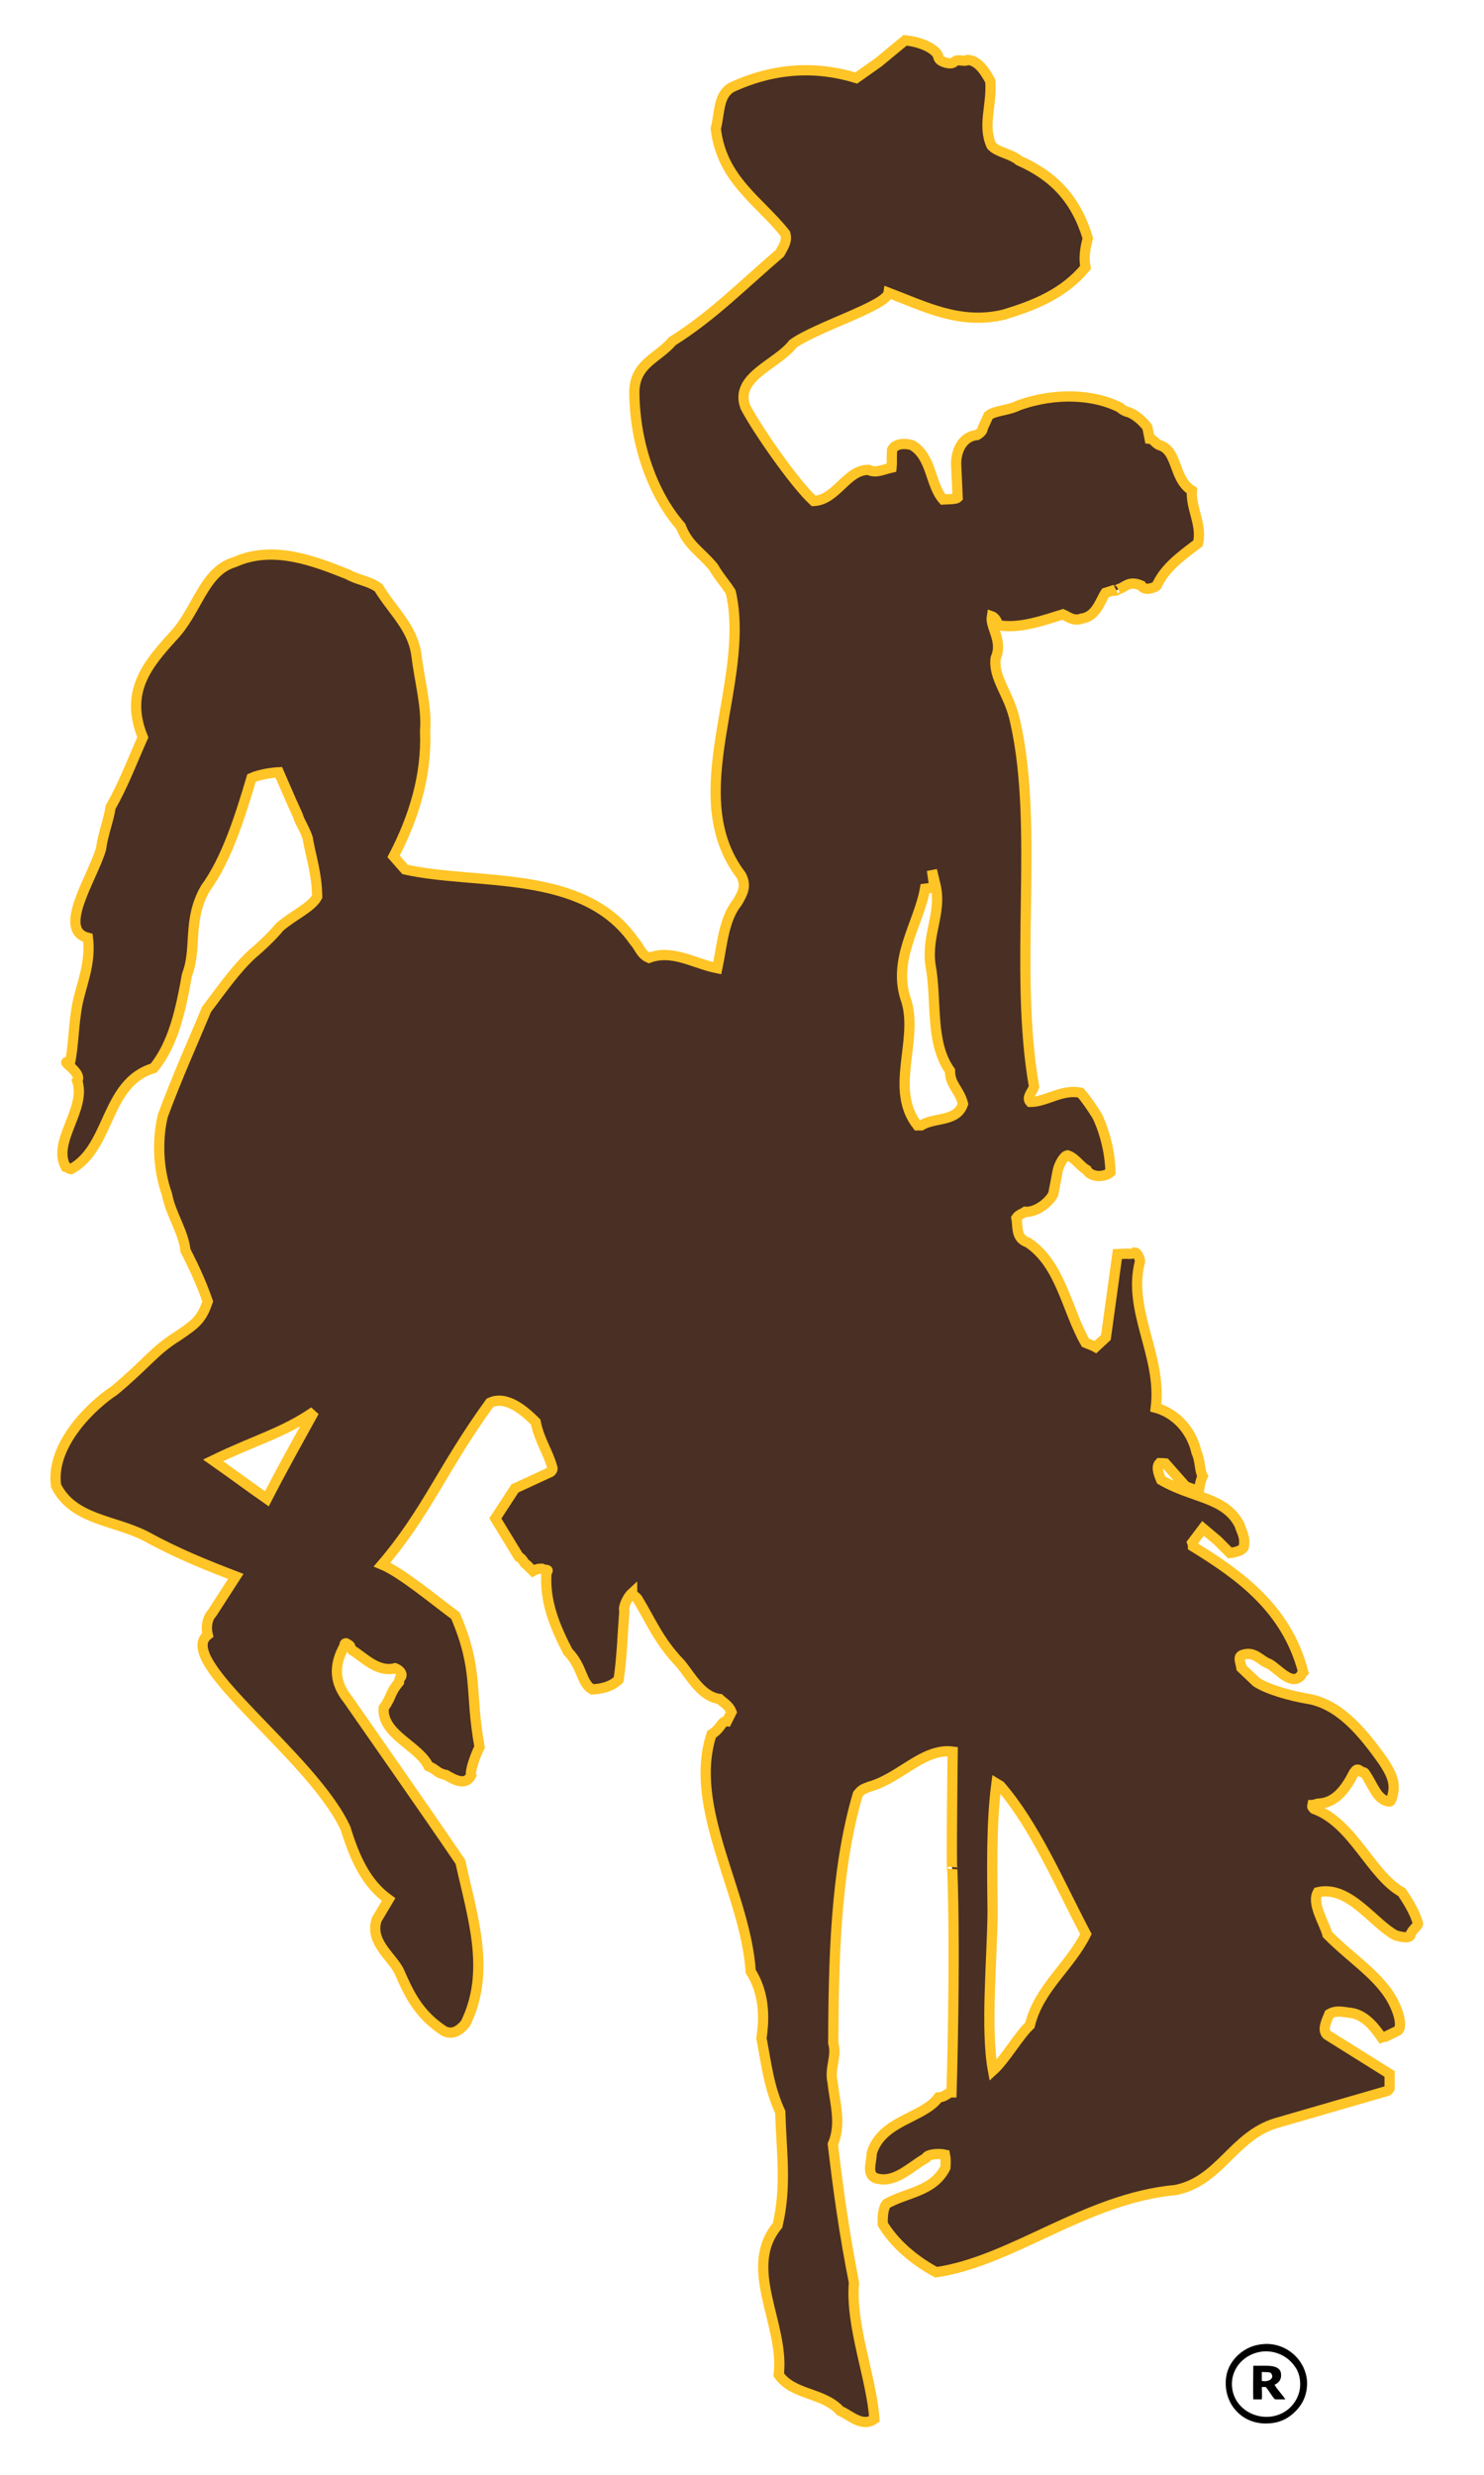 <?xml version="1.0" encoding="UTF-8"?>
<svg xmlns="http://www.w3.org/2000/svg" xmlns:xlink="http://www.w3.org/1999/xlink" width="15pt" height="25pt" viewBox="0 0 15 25" version="1.1">
<g id="surface1">
<path style="fill-rule:nonzero;fill:rgb(28.627%,18.431%,14.118%);fill-opacity:1;stroke-width:1.5;stroke-linecap:butt;stroke-linejoin:miter;stroke:rgb(100%,76.863%,14.51%);stroke-opacity:1;stroke-miterlimit:4;" d="M 205.369 277.031 C 200.812 274.5 198.225 266.906 192.488 264.825 C 192.206 264.544 192.206 264.544 192.262 264.262 C 192.544 264.262 192.825 264.038 193.387 264.038 C 195.75 263.812 197.156 261.844 198.338 259.538 C 198.619 259.144 198.787 258.919 199.181 259.2 C 199.406 259.65 199.744 259.256 199.969 259.65 C 201.262 261.562 201.713 263.531 203.512 263.756 C 203.794 263.812 203.963 262.969 203.963 262.969 C 204.525 261.056 203.794 259.65 202.669 257.906 C 199.688 253.688 196.312 249.581 191.756 248.738 C 189 248.287 185.681 247.331 184.05 246.262 L 181.856 244.181 C 181.744 243.338 181.238 242.494 182.081 242.269 C 183.825 241.706 184.556 243.113 185.963 243.619 C 187.312 244.406 189.225 246.881 190.575 245.306 C 190.575 245.306 190.631 245.081 190.912 244.8 C 188.494 235.519 181.631 230.625 174.769 226.406 C 174.769 226.125 174.656 225.844 174.656 225.844 L 176.231 223.762 L 178.369 225.562 L 180.169 227.363 C 181.012 227.25 181.912 227.025 182.194 226.519 C 182.475 225 181.912 224.381 181.575 223.256 C 179.494 219.15 174.713 219.375 170.1 216.675 C 169.875 216.113 169.256 214.819 169.875 214.2 C 170.156 214.2 170.719 214.256 170.719 214.256 L 173.7 217.631 L 175.613 218.306 C 175.669 217.912 175.838 216.787 176.175 216.113 C 175.669 215.156 175.894 214.031 175.275 212.625 C 174.544 209.363 172.181 206.887 169.312 206.1 C 170.269 198.45 165.094 191.869 167.006 184.669 C 167.006 184.387 166.669 183.375 166.219 183.375 C 165.938 183.6 165.375 183.6 165.094 183.544 L 163.688 183.6 L 162 195.806 L 160.481 197.213 C 159.975 196.931 159.694 196.875 159.019 196.594 C 156.262 191.812 155.419 185.119 150.581 181.912 C 150.581 181.912 150.356 181.856 149.906 181.575 C 148.838 180.787 149.119 179.438 148.894 178.312 C 149.231 177.806 149.794 177.694 150.188 177.412 C 151.594 177.525 153.506 176.287 154.294 174.825 L 154.969 171.281 C 155.194 170.438 155.812 169.256 156.375 169.144 C 157.5 169.481 158.231 170.775 159.188 171.281 C 159.806 172.406 161.775 172.406 162.675 171.619 C 162.619 168.75 161.831 165.656 160.706 163.35 C 159.975 162.169 158.963 160.706 158.287 159.975 C 155.531 159.412 153.281 161.325 150.919 161.325 C 150.356 160.706 151.144 159.919 151.481 159.131 C 148.444 141.75 152.269 121.388 148.725 105.694 C 147.881 101.588 145.463 99.338 145.856 96.356 C 146.981 93.769 145.012 91.856 145.294 90.225 C 145.8 90.394 146.194 91.237 146.194 91.519 C 149.344 92.138 153.113 90.731 155.7 89.944 C 156.488 90.281 157.275 91.013 158.456 90.562 C 160.594 90.281 161.156 87.975 161.944 86.794 L 163.35 86.344 C 163.069 86.569 163.35 86.569 163.912 86.231 C 164.812 86.006 165.319 84.938 167.175 85.725 C 167.681 86.625 169.144 86.006 169.425 85.781 C 170.606 83.194 172.8 81.562 175.5 79.537 C 176.119 76.781 174.431 74.475 174.6 71.831 C 171.787 70.031 172.631 65.925 169.762 65.138 C 169.2 64.856 168.975 64.294 168.412 64.237 L 168.075 62.55 C 167.344 61.538 165.994 60.469 165.15 60.3 C 164.869 60.244 164.363 59.962 164.081 59.681 C 160.425 57.769 154.688 57.375 149.231 59.344 C 147.488 60.188 145.688 60.075 144.787 60.862 L 143.944 62.719 C 143.944 63 143.775 63.281 143.156 63.675 C 140.906 63.9 140.062 66.094 140.062 67.894 L 140.287 72.844 C 140.006 73.125 138.994 73.069 138.15 73.125 C 136.238 70.931 136.519 66.938 133.65 65.194 C 132.863 64.912 131.175 64.8 130.669 65.869 C 130.613 66.656 130.669 67.95 130.613 68.456 C 129.206 68.794 128.306 69.3 127.237 68.794 C 124.031 68.737 122.569 73.181 119.194 73.35 C 116.325 70.706 110.812 62.719 109.181 59.569 C 107.55 55.125 113.85 53.381 116.156 50.344 C 119.7 47.812 129.881 44.775 130.162 42.862 C 135.506 44.888 140.625 47.587 147.037 46.069 C 151.481 44.719 155.812 43.031 159.019 39.15 C 158.738 37.744 158.963 36.337 159.356 34.875 C 157.613 29.194 154.463 25.819 149.287 23.512 C 147.994 22.444 146.137 22.331 145.238 21.319 C 143.887 18.337 145.35 15.356 145.069 11.869 C 144.169 10.181 143.156 8.831 141.75 8.775 C 141.188 9.113 140.4 8.55 139.781 9.056 C 139.331 9.562 137.981 9.056 137.7 8.775 C 137.419 8.494 137.475 8.213 137.306 7.931 C 136.575 6.862 134.494 6.075 132.581 5.906 L 128.7 9.113 L 125.438 11.419 C 119.531 9.619 113.456 9.9 107.213 12.769 C 105.188 13.894 105.469 16.425 104.85 18.844 C 105.75 26.381 111.263 29.419 115.031 34.2 C 115.369 35.325 114.75 36.112 114.244 37.069 C 108.731 41.794 104.4 46.237 98.494 49.95 C 96.356 52.481 92.925 53.212 92.925 57.487 C 92.981 65.081 95.681 72.45 99.731 77.062 C 100.8 79.875 102.544 80.662 104.513 83.025 C 105.356 84.487 106.312 85.5 107.044 86.681 C 110.081 99.9 99.562 116.325 108.562 128.137 C 109.406 129.713 108.787 130.781 108 132.131 C 105.975 134.606 105.75 138.6 105.075 141.75 C 101.644 141.075 98.55 138.938 95.062 140.231 C 93.881 139.725 93.656 138.6 92.869 137.756 C 85.444 127.125 69.975 129.656 59.344 127.294 L 57.656 125.381 C 60.581 119.756 62.55 113.569 62.269 107.044 C 62.55 103.444 61.481 99.9 60.975 95.737 C 60.356 91.8 57.6 89.55 55.462 86.062 C 54.112 85.05 52.425 84.938 50.962 84.094 C 46.013 82.125 39.994 79.763 34.369 82.294 C 29.756 83.644 28.969 89.438 25.2 93.319 C 21.712 97.2 18.169 101.25 20.925 107.944 C 19.294 111.6 18.113 114.806 16.2 118.181 C 15.919 120.094 15.075 122.119 14.794 124.312 C 13.5 128.644 8.325 136.181 12.881 137.306 C 13.331 140.963 11.981 144 11.363 146.869 C 10.744 150.019 10.8 153.056 10.238 155.644 C 8.325 154.969 12.206 157.05 11.306 158.231 C 12.713 162.338 7.594 167.119 9.619 170.831 C 9.9 170.887 10.125 171.169 10.406 171.169 C 16.256 167.963 15.356 158.512 22.5 156.375 C 25.425 152.831 26.494 147.769 27.394 142.706 C 28.913 138.825 27.394 134.719 30.094 130.05 C 33.188 125.831 35.156 119.588 36.844 113.906 C 37.969 113.4 39.712 113.119 40.837 113.062 L 42.75 117.45 L 43.594 119.306 C 43.931 120.431 44.494 121.05 45.056 122.625 C 45.562 125.55 46.406 127.8 46.462 131.287 C 45.619 132.863 43.031 133.931 40.95 135.731 C 39.994 136.912 38.362 138.488 37.013 139.613 C 34.594 141.806 32.569 144.731 30.262 147.769 C 28.125 152.887 25.931 157.725 23.85 163.35 C 23.062 166.613 23.062 170.944 24.469 174.881 C 24.975 177.694 26.887 180.338 27.169 183.094 C 28.519 185.681 29.587 188.1 30.431 190.519 C 29.531 193.219 28.631 193.838 25.988 195.637 C 22.613 197.719 21.488 199.631 16.762 203.569 C 13.5 205.706 7.369 211.5 8.213 217.519 C 10.688 222.525 16.706 222.525 21.319 224.887 C 25.931 227.419 30.15 229.106 34.538 230.794 L 31.05 236.194 C 30.488 236.756 30.094 237.938 30.431 239.344 C 25.538 243.169 45.788 257.119 50.625 267.694 C 52.031 272.25 53.719 275.794 56.925 278.1 L 55.181 281.025 C 54.112 284.288 57.375 286.425 58.444 288.562 C 59.906 291.881 61.256 294.863 65.025 297.337 C 66.263 297.956 67.275 297.337 68.175 296.269 C 71.944 288.675 69.244 280.744 67.444 272.587 C 62.212 264.881 56.194 256.331 50.962 248.794 C 49.05 246.431 48.769 243.9 50.513 240.863 C 50.4 240.581 50.681 240.581 50.681 240.581 C 51.638 241.088 51.075 240.919 51.581 241.594 C 53.212 242.55 55.294 244.912 57.881 244.238 C 58.444 244.463 58.95 244.912 58.781 245.419 C 58.781 245.419 58.5 245.7 58.444 246.262 C 57.038 247.95 57.487 248.231 56.194 250.088 C 55.969 253.969 61.312 255.544 62.775 258.581 C 64.013 259.087 63.956 259.594 65.362 259.875 C 66.431 260.494 68.175 261.562 69.019 259.931 C 68.794 259.369 69.638 256.95 70.256 255.769 C 68.737 247.5 70.2 244.688 66.713 236.531 C 64.013 234.562 58.837 230.231 55.969 229.05 C 62.55 221.344 64.8 214.988 71.775 205.369 C 74.138 204.244 76.781 206.494 78.469 208.181 C 78.975 210.825 80.381 212.738 80.944 214.988 C 80.944 215.269 80.662 215.494 80.662 215.494 L 75.431 217.912 L 72.562 222.3 L 75.994 227.925 C 76.669 228.262 76.612 228.769 77.175 229.106 L 78.075 230.006 C 78.806 229.613 79.088 229.669 79.369 229.669 C 80.044 230.006 80.494 229.613 80.044 230.287 C 79.763 234.562 81.338 238.219 83.194 241.819 C 85.388 244.069 85.106 246.375 86.737 247.331 C 88.144 247.275 89.55 246.938 90.619 245.925 C 91.125 242.494 91.181 239.456 91.463 235.856 C 91.237 235.181 92.025 233.719 92.588 233.213 C 92.588 233.438 93.15 233.775 93.375 234.056 C 95.4 237.375 96.469 240.244 99.731 243.619 C 101.194 245.419 102.769 248.4 105.412 248.738 C 105.975 249.3 106.763 249.637 107.156 250.65 L 106.481 252 C 105.638 251.944 105.694 253.012 104.231 253.912 C 100.688 264.712 109.237 277.2 109.969 288.619 C 111.881 291.656 112.05 295.087 111.544 298.406 C 112.275 302.175 112.612 305.55 114.3 309.206 C 114.469 315.225 115.256 319.95 113.906 325.8 C 108.675 332.1 114.975 340.256 114.075 347.681 C 116.213 350.719 120.6 350.212 123.075 352.969 C 124.481 353.531 126.281 355.444 128.081 354.15 C 127.744 348.356 124.537 340.481 125.1 334.181 C 123.638 326.756 122.794 320.625 122.006 313.931 C 123.3 310.95 122.287 307.856 121.95 304.762 C 121.5 302.794 122.625 301.106 122.062 299.081 C 122.119 287.325 122.344 273.938 125.662 262.688 C 126.281 261.9 126.562 261.9 127.406 261.562 C 131.85 260.325 135.281 255.881 139.556 256.444 C 139.556 256.444 139.331 274.556 139.5 273.712 C 140.006 287.044 139.387 306.337 139.387 306.337 C 138.825 306.337 138.488 307.012 137.475 307.069 C 135.338 310.106 129.094 310.387 127.688 315.281 C 127.688 316.631 126.9 318.262 128.25 318.881 C 131.006 319.781 133.256 317.306 135.619 315.956 C 135.787 315.394 137.475 315.225 138.431 315.45 C 138.544 316.012 138.544 316.519 138.488 317.363 C 136.688 320.85 133.031 320.906 129.938 322.594 C 129.375 323.1 129.262 324.506 129.319 325.631 C 130.95 328.331 133.762 330.863 137.137 332.663 C 148.331 331.031 159.075 321.806 172.238 320.625 C 178.762 319.275 180.619 312.75 186.919 310.837 L 203.231 306.113 C 203.569 305.831 203.569 305.831 203.569 305.55 L 203.569 303.637 L 194.4 297.9 C 193.613 297.169 194.4 295.706 194.738 294.863 C 195.806 294.244 196.762 294.581 197.887 294.694 C 200.081 294.975 201.6 297.169 202.387 298.294 C 202.669 298.181 202.669 298.181 202.95 298.181 L 204.694 297.337 C 205.256 297.113 205.2 295.706 204.637 294.3 C 202.95 289.744 198.394 287.212 194.456 283.219 C 194.006 281.531 192.094 278.663 193.05 277.031 C 197.606 275.962 201.15 281.587 204.412 283.331 C 205.088 283.556 206.719 283.95 206.662 283.106 C 207 282.431 207.731 281.925 207.731 281.644 C 207.281 279.956 206.156 278.212 205.369 277.031 Z M 39.094 219.431 C 36.281 217.463 33.862 215.662 31.219 213.806 C 37.462 210.769 41.456 209.812 46.013 206.662 C 43.594 211.05 41.344 215.044 39.094 219.431 Z M 134.944 164.756 C 134.662 164.756 134.662 164.756 134.381 164.756 C 130.275 159.469 134.494 152.55 132.806 146.644 C 130.556 140.569 134.606 135.281 135.506 130.106 C 136.35 129.994 136.912 130.05 136.8 129.375 L 136.519 127.406 L 137.081 129.769 C 137.925 133.706 135.731 136.856 136.294 141.188 C 137.306 146.7 136.181 152.55 139.162 156.769 C 139.162 158.85 140.512 159.469 141.075 161.606 C 140.175 164.306 136.969 163.519 134.944 164.756 Z M 150.863 296.494 C 149.231 298.012 147.262 301.5 145.463 303.131 C 144.338 297.113 145.35 286.706 145.406 279.9 C 145.35 274.387 145.181 267.019 145.969 261.113 L 146.531 261.45 C 151.594 267.3 155.081 275.569 159.075 283.163 C 156.656 288 152.213 291.038 150.863 296.494 Z M 150.863 296.494 " transform="matrix(0.069,0,0,0.069,0,0)"/>
<path style=" stroke:none;fill-rule:nonzero;fill:rgb(0%,0%,0%);fill-opacity:1;" d="M 12.766 23.68 C 12.895 23.668 13.004 23.719 13.074 23.781 C 13.141 23.84 13.199 23.93 13.211 24.047 C 13.219 24.184 13.168 24.281 13.105 24.348 C 13.035 24.422 12.949 24.473 12.832 24.48 C 12.59 24.5 12.41 24.332 12.391 24.113 C 12.379 23.977 12.43 23.879 12.492 23.812 C 12.555 23.746 12.641 23.691 12.766 23.68 Z M 12.516 23.891 C 12.48 23.941 12.445 24.012 12.453 24.109 C 12.473 24.371 12.793 24.504 13.008 24.348 C 13.082 24.293 13.152 24.188 13.141 24.059 C 13.137 23.996 13.117 23.941 13.082 23.898 C 13.031 23.824 12.918 23.742 12.766 23.754 C 12.652 23.766 12.566 23.824 12.516 23.891 Z M 12.516 23.891 "/>
<path style=" stroke:none;fill-rule:nonzero;fill:rgb(0%,0%,0%);fill-opacity:1;" d="M 12.891 24.238 C 12.875 24.234 12.852 24.191 12.84 24.176 C 12.824 24.152 12.809 24.129 12.793 24.113 C 12.781 24.113 12.766 24.113 12.754 24.113 C 12.754 24.156 12.758 24.203 12.754 24.238 C 12.723 24.238 12.695 24.238 12.668 24.238 C 12.664 24.133 12.668 24.016 12.668 23.906 C 12.668 23.902 12.668 23.898 12.672 23.898 C 12.793 23.902 12.945 23.875 12.949 23.988 C 12.953 24.039 12.922 24.074 12.883 24.09 C 12.914 24.145 12.961 24.188 12.992 24.238 M 12.852 23.98 C 12.84 23.957 12.797 23.965 12.754 23.961 C 12.754 23.992 12.754 24.02 12.754 24.051 C 12.816 24.066 12.883 24.031 12.852 23.98 Z M 12.852 23.98 "/>
</g>
</svg>
